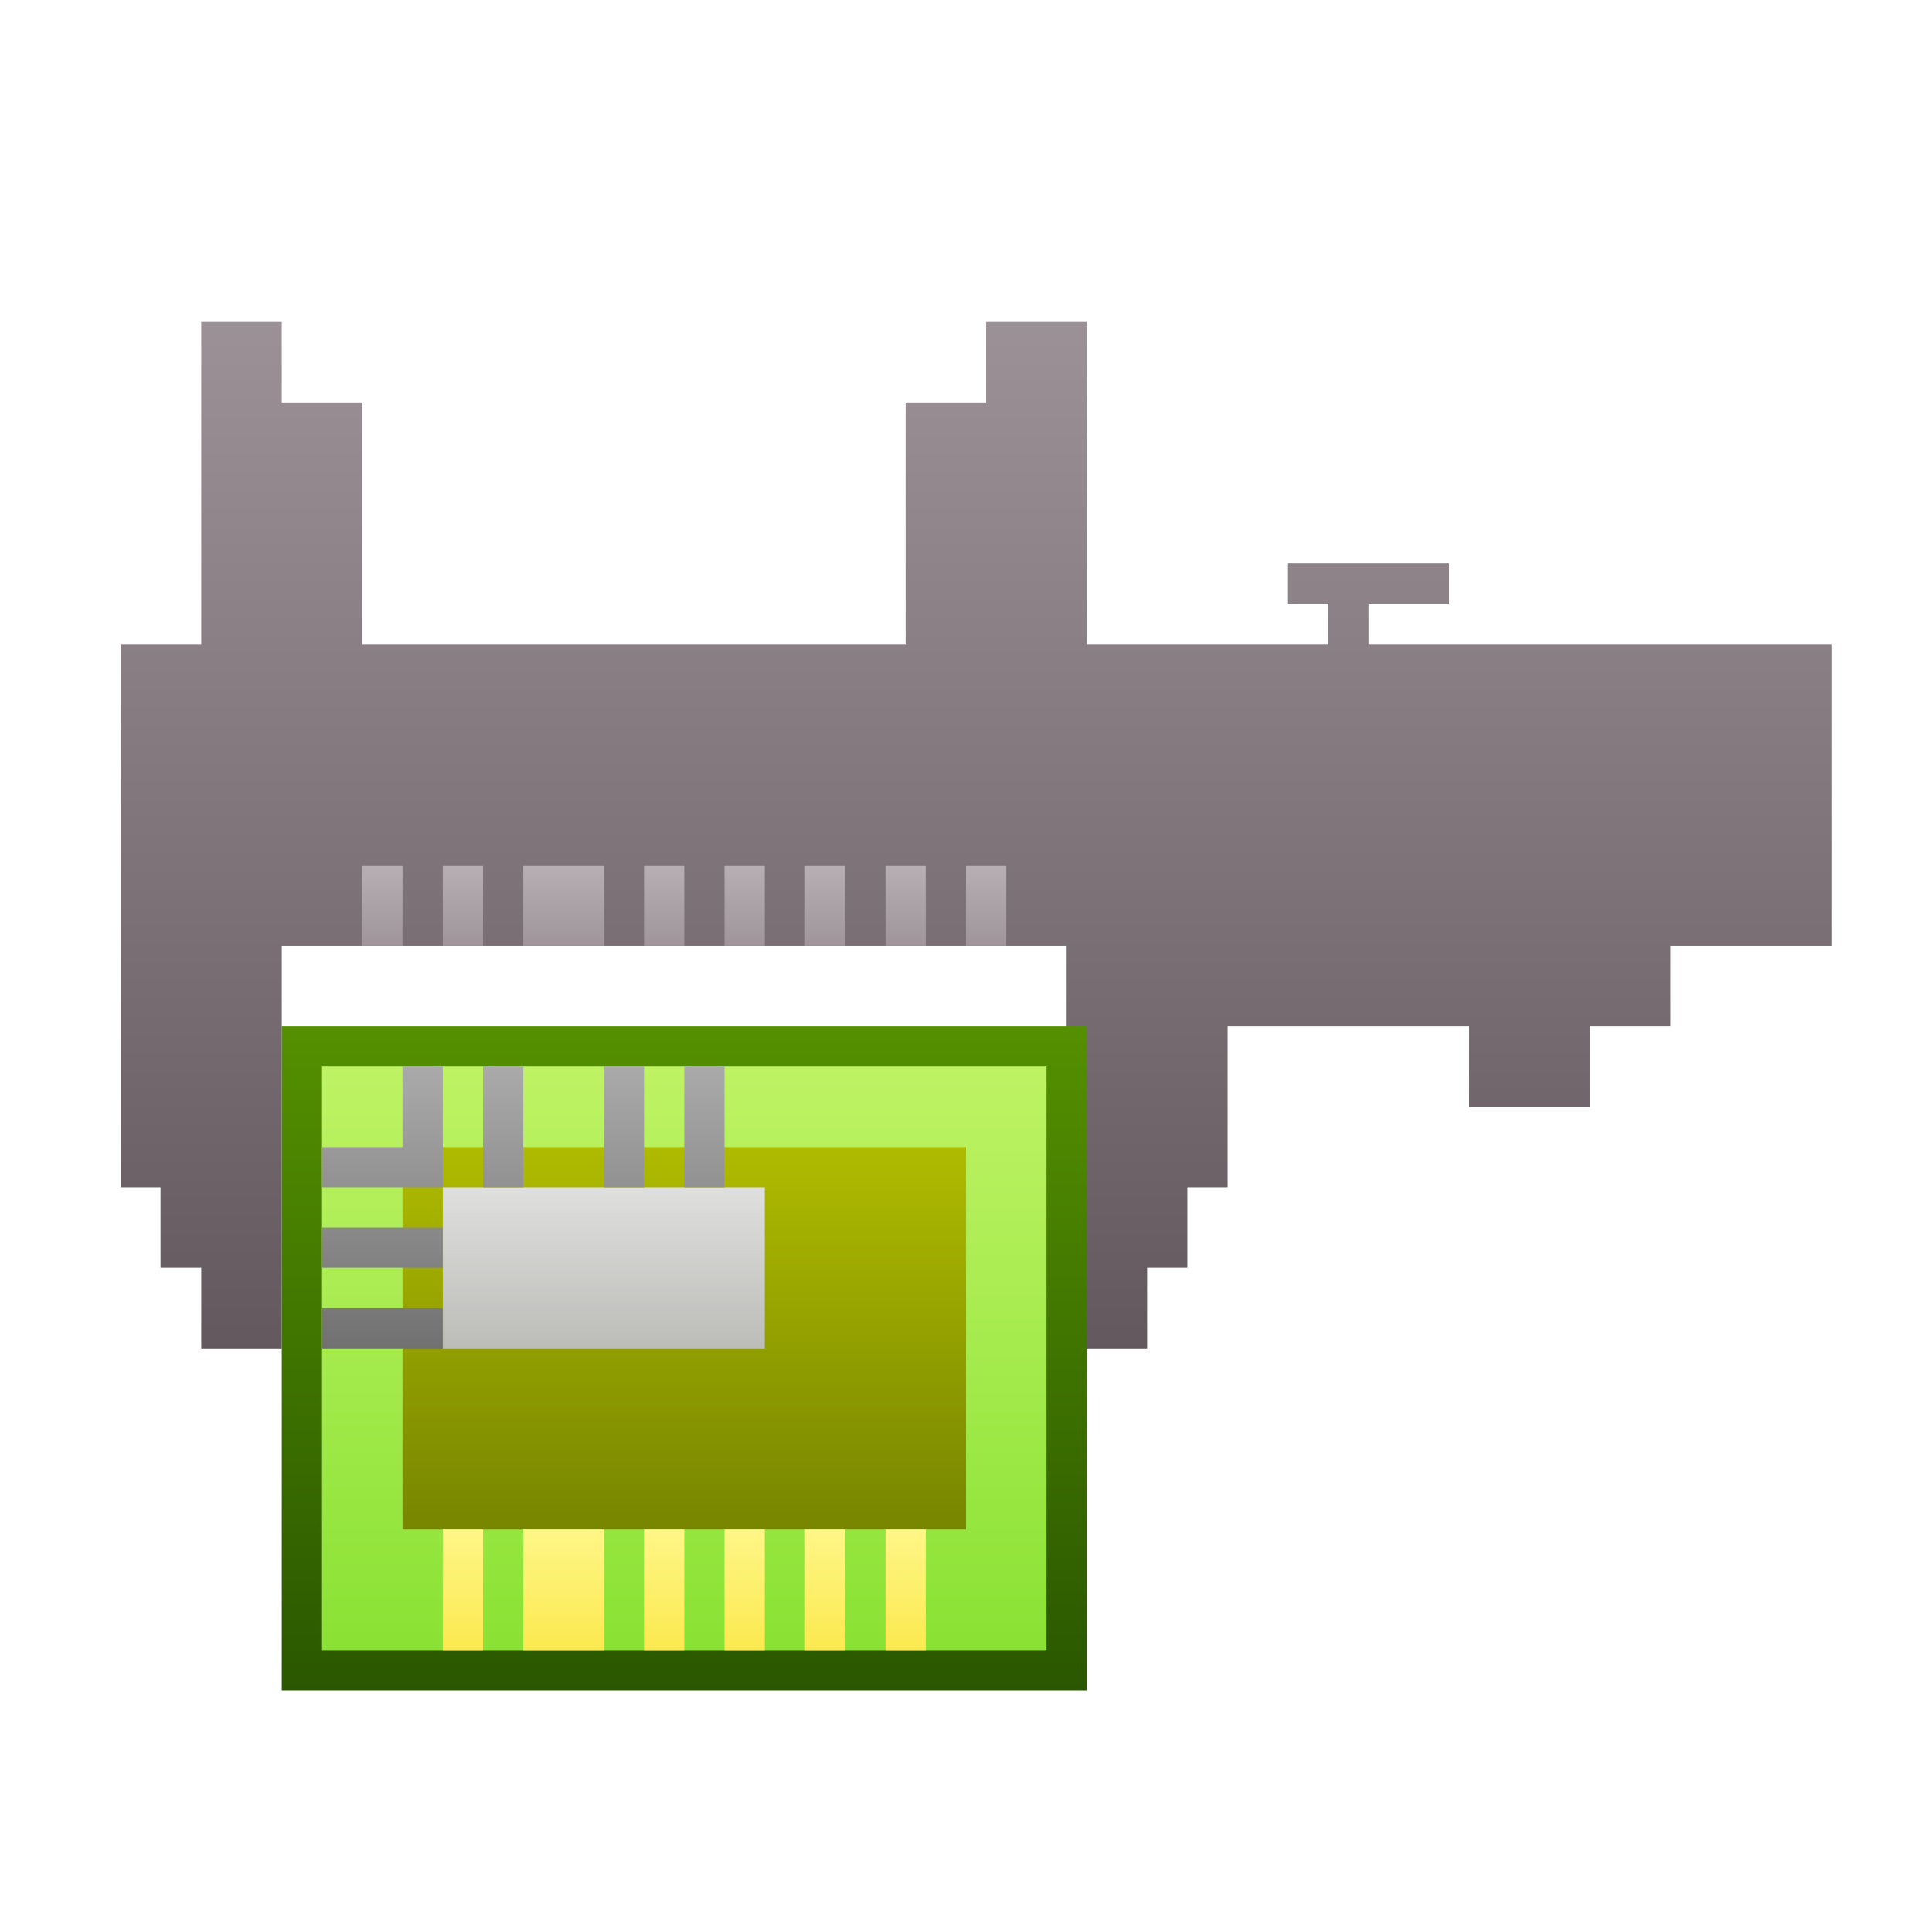<svg xmlns="http://www.w3.org/2000/svg" width="96" height="96" viewBox="0 0 96 96">
  <defs>
    <filter id="hardinfo-a" width="128.2%" height="135.3%" x="-14.1%" y="-17.6%" filterUnits="objectBoundingBox">
      <feOffset dy="2" in="SourceAlpha" result="shadowOffsetOuter1"/>
      <feGaussianBlur in="shadowOffsetOuter1" result="shadowBlurOuter1" stdDeviation="2"/>
      <feColorMatrix in="shadowBlurOuter1" result="shadowMatrixOuter1" values="0 0 0 0 0   0 0 0 0 0   0 0 0 0 0  0 0 0 0.2 0"/>
      <feMerge>
        <feMergeNode in="shadowMatrixOuter1"/>
        <feMergeNode in="SourceGraphic"/>
      </feMerge>
    </filter>
    <linearGradient id="hardinfo-b" x1="50%" x2="50%" y1="0%" y2="100%">
      <stop offset="0%" stop-color="#9C9197"/>
      <stop offset="100%" stop-color="#63585E"/>
    </linearGradient>
    <linearGradient id="hardinfo-c" x1="50%" x2="50%" y1="0%" y2="100%">
      <stop offset="0%" stop-color="#549000"/>
      <stop offset="100%" stop-color="#2A5700"/>
    </linearGradient>
    <linearGradient id="hardinfo-d" x1="50%" x2="50%" y1="0%" y2="100%">
      <stop offset="0%" stop-color="#BEF364"/>
      <stop offset="100%" stop-color="#8AE234"/>
    </linearGradient>
    <linearGradient id="hardinfo-e" x1="50%" x2="50%" y1="0%" y2="100%">
      <stop offset="0%" stop-color="#AFBB00"/>
      <stop offset="100%" stop-color="#778500"/>
    </linearGradient>
    <linearGradient id="hardinfo-f" x1="50%" x2="50%" y1="0%" y2="100%">
      <stop offset="0%" stop-color="#DFE0DD"/>
      <stop offset="100%" stop-color="#BCBDB9"/>
    </linearGradient>
    <linearGradient id="hardinfo-g" x1="50%" x2="50%" y1="0%" y2="100%">
      <stop offset="0%" stop-color="#FEF687"/>
      <stop offset="100%" stop-color="#FCE94F"/>
    </linearGradient>
    <linearGradient id="hardinfo-h" x1="50%" x2="50%" y1="0%" y2="100%">
      <stop offset="0%" stop-color="#ABAAAA"/>
      <stop offset="100%" stop-color="#727171"/>
    </linearGradient>
    <linearGradient id="hardinfo-i" x1="50%" x2="50%" y1="-94.067%" y2="100%">
      <stop offset="0%" stop-color="#CDC7CA"/>
      <stop offset="100%" stop-color="#9F959A"/>
    </linearGradient>
  </defs>
  <g fill="none" filter="url(#hardinfo-a)" transform="translate(6 14)">
    <polygon fill="#727171" points="12.293 38.781 16.251 38.781 16.251 42.74 12.293 42.74"/>
    <polygon fill="url(#hardinfo-b)" points="62 16 62 14 66 14 66 12 58 12 58 14 60 14 60 16 48 16 48 0 43 0 43 4 39 4 39 16 12 16 12 4 8 4 8 0 4 0 4 16 0 16 0 43 1.976 43 1.976 47 4 47 4 51 8 51 8 31 47 31 47 51 51 51 51 47 53 47 53 43 55 43 55 35 67 35 67 39 73 39 73 35 77 35 77 31 85 31 85 16"/>
    <g transform="translate(8 27)">
      <rect width="40" height="33" y="8" fill="url(#hardinfo-c)"/>
      <polygon fill="url(#hardinfo-d)" points="2 10 38 10 38 39 2 39"/>
      <polygon fill="url(#hardinfo-e)" points="6 14 34 14 34 33 6 33"/>
      <rect width="16" height="8" x="8" y="16" fill="url(#hardinfo-f)"/>
      <path fill="url(#hardinfo-g)" d="M10,33 L10,39 L8,39 L8,33 L10,33 Z M16,33 L16,39 L12,39 L12,33 L16,33 Z M20,33 L20,39 L18,39 L18,33 L20,33 Z M24,33 L24,39 L22,39 L22,33 L24,33 Z M28,33 L28,39 L26,39 L26,33 L28,33 Z M32,33 L32,39 L30,39 L30,33 L32,33 Z"/>
      <path fill="url(#hardinfo-h)" d="M8,22 L8,24 L2,24 L2,22 L8,22 Z M8,18 L8,20 L2,20 L2,18 L8,18 Z M8,10 L8,16 L2,16 L2,14 L6,14 L6,10 L8,10 Z M12,10 L12,16 L10,16 L10,10 L12,10 Z M18,10 L18,16 L16,16 L16,10 L18,10 Z M22,10 L22,16 L20,16 L20,10 L22,10 Z"/>
      <path fill="url(#hardinfo-i)" d="M6,0 L6,4 L4,4 L4,0 L6,0 Z M10,0 L10,4 L8,4 L8,0 L10,0 Z M16,0 L16,4 L12,4 L12,0 L16,0 Z M20,0 L20,4 L18,4 L18,0 L20,0 Z M24,0 L24,4 L22,4 L22,0 L24,0 Z M28,0 L28,4 L26,4 L26,0 L28,0 Z M32,0 L32,4 L30,4 L30,0 L32,0 Z M36,0 L36,4 L34,4 L34,0 L36,0 Z"/>
    </g>
  </g>
</svg>
